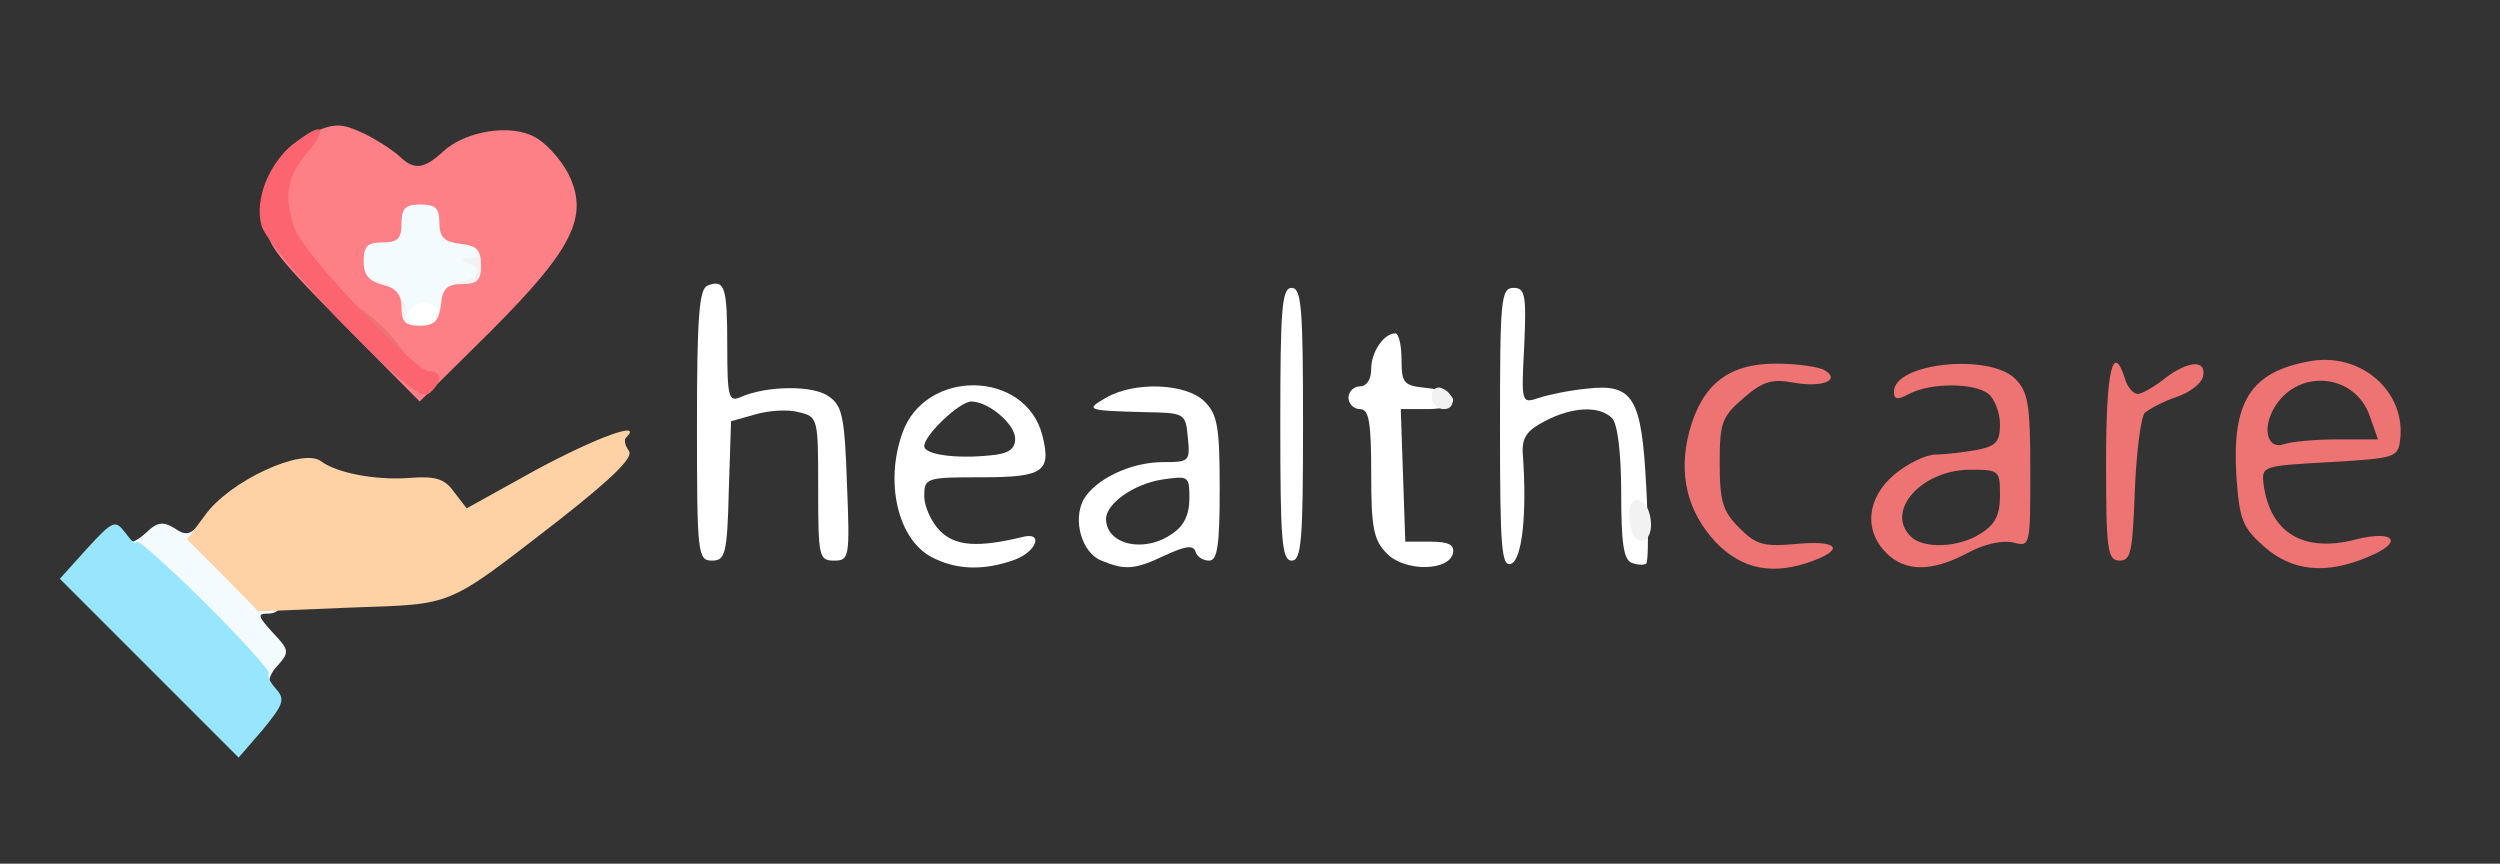 <?xml version="1.0" encoding="utf-8"?>
<!DOCTYPE svg PUBLIC "-//W3C//DTD SVG 1.0//EN" "http://www.w3.org/TR/2001/REC-SVG-20010904/DTD/svg10.dtd">
<svg version="1.0" xmlns="http://www.w3.org/2000/svg" width="330px" height="114px" viewBox="0 0 330 114" preserveAspectRatio="xMidYMid meet">
 <rect x="0" y="0" width="330" height="114" fill="#333333" stroke="none"/>
 <g fill="#ffffff">
  <path d="M122.9 73.5 c-4.4 -2.4 -6.1 -9.8 -3.8 -16.3 3 -8.6 16.3 -8.4 18.5 0.3 1.2 4.8 0.1 5.5 -8.1 5.5 -7.3 0 -7.5 0.1 -7.5 2.5 0 1.4 1 3.5 2.1 4.6 2 2 5 2.2 10.8 0.8 2.9 -0.8 2 1.9 -1 3 -4.2 1.5 -7.8 1.3 -11 -0.4z m11.1 -15.6 c0 -1.9 -3.5 -4.9 -5.8 -4.9 -1.5 0 -6.2 4.4 -6.2 5.9 0 1.1 4.2 1.7 8.8 1.2 2.3 -0.2 3.2 -0.8 3.2 -2.2z"/>
  <path d="M145.4 74 c-2.6 -1 -3.8 -5.3 -2.4 -8 1.5 -2.7 6.2 -5 10.5 -5 3.5 0 3.6 -0.1 3.3 -3.2 -0.3 -3.3 -0.4 -3.3 -5.8 -3.4 -7.6 -0.2 -7.8 -0.3 -5 -1.9 3.8 -2.2 10.6 -1.9 13 0.5 1.7 1.7 2 3.3 2 11.5 0 7.5 -0.3 9.5 -1.4 9.5 -0.8 0 -1.6 -0.5 -1.8 -1.2 -0.3 -0.9 -1.4 -0.7 -4 0.5 -4 1.9 -5.3 2 -8.4 0.7z m9.4 -3.6 c1.5 -1 2.2 -2.5 2.2 -4.6 0 -3 -0.1 -3 -3.6 -2.5 -3.8 0.6 -7.4 3.2 -7.4 5.2 0 3.4 5.1 4.6 8.8 1.9z"/>
  <path d="M183.1 73.1 c-1.8 -1.8 -2.1 -3.4 -2.1 -10.6 0 -6.9 -0.3 -8.5 -1.5 -8.5 -0.8 0 -1.5 -0.7 -1.5 -1.5 0 -0.8 0.7 -1.5 1.5 -1.5 0.9 0 1.5 -0.9 1.5 -2.3 0 -2.3 1.7 -4.7 3.2 -4.7 0.4 0 0.8 1.5 0.8 3.4 0 3.2 0.3 3.5 3.2 3.8 4.6 0.4 4.9 2.8 0.3 2.8 l-3.6 0 0.3 8.8 0.3 8.7 3.3 0 c2.4 0 3.2 0.4 3 1.5 -0.5 2.4 -6.3 2.5 -8.7 0.1z"/>
  <path d="M198 56.5 c0 -17 0.1 -18.5 1.8 -18.5 1.5 0 1.7 0.9 1.4 7.6 -0.4 7.7 -0.4 7.7 2 6.9 1.2 -0.4 4.1 -1 6.3 -1.2 6.1 -0.7 7.2 1.2 7.8 12.9 0.3 5.3 0.3 9.9 0 10.2 -0.3 0.2 -1.1 0.2 -1.9 -0.1 -1.1 -0.4 -1.4 -2.7 -1.4 -9.2 0 -5.4 -0.5 -9.2 -1.2 -9.9 -1.7 -1.7 -5.3 -1.5 -8.9 0.4 -2.3 1.2 -3 2.1 -2.9 4.2 0.6 8.1 -0.1 14 -1.5 14.6 -1.3 0.5 -1.5 -1.9 -1.5 -17.9z"/>
  <path d="M92 56.1 c0 -14.4 0.3 -18 1.4 -18.4 2.3 -0.9 2.6 0.2 2.6 8.1 0 6.7 0.2 7.3 1.8 6.6 3.4 -1.5 9.7 -1.6 11.7 0 1.7 1.2 2 2.8 2.3 11.5 0.4 9.7 0.3 10.1 -1.7 10.1 -2 0 -2.1 -0.5 -2.1 -9.5 0 -9.3 0 -9.5 -2.6 -10.1 -1.4 -0.4 -4 -0.2 -5.7 0.3 l-3.2 0.9 -0.3 9.2 c-0.2 8.4 -0.5 9.2 -2.2 9.2 -1.9 0 -2 -0.8 -2 -17.9z"/>
  <path d="M169 56 c0 -15.3 0.2 -18 1.5 -18 1.3 0 1.5 2.7 1.5 18 0 15.3 -0.2 18 -1.5 18 -1.3 0 -1.5 -2.7 -1.5 -18z"/>
  <path d="M51 41.5 c0 -4.5 0 -4.5 3.5 -4.5 3.3 0 3.5 -0.2 3.5 -3.5 0 -3.4 0.1 -3.5 4 -3.5 3.9 0 4 0.1 4 3.5 0 3.1 -0.3 3.5 -2.5 3.5 -2.3 0 -2.5 0.4 -2.5 4.5 l0 4.5 -5 0 -5 0 0 -4.5z"/>
 </g>
 <g fill="#f3fbff">
  <path d="M24.2 82.7 c-6 -6 -8.2 -8.9 -8.1 -10.7 0 -1.4 0.3 -1.9 0.6 -1.2 0.4 1 1 0.9 2.5 -0.4 1.5 -1.5 2.3 -1.6 3.8 -0.7 1.4 1 2.1 0.9 3.1 -0.3 1.1 -1.3 1.9 -0.8 6.1 3.3 4.9 4.8 6.2 8.3 3.1 8.3 -1.4 0 -1.2 0.4 0.7 2.5 2.2 2.3 2.2 2.6 0.7 4.3 -1 1 -1.4 2.2 -1 2.5 0.3 0.4 -0.2 0.7 -1.3 0.7 -1.1 0 -5.5 -3.6 -10.2 -8.3z"/>
  <path d="M50 43.5 c0 -1.8 -0.7 -2.6 -2.5 -3.1 -2.3 -0.6 -2.5 -1.1 -2.5 -6 0 -5.1 0.1 -5.4 2.5 -5.4 2 0 2.5 -0.5 2.5 -2.5 0 -2.4 0.3 -2.5 5.5 -2.5 5.2 0 5.5 0.1 5.5 2.5 0 2 0.5 2.5 2.5 2.5 2.4 0 2.5 0.3 2.5 5.5 0 4.9 -0.2 5.5 -2 5.5 -1.1 0 -2.3 0.7 -2.6 1.5 -0.4 0.8 -1.2 1.5 -2 1.5 -0.8 0 -1.4 -0.7 -1.4 -1.5 0 -0.8 -0.9 -1.5 -2 -1.5 -1.1 0 -2 0.7 -2 1.5 0 0.8 0.7 1.5 1.5 1.5 0.8 0 1.5 0.7 1.5 1.5 0 1 -1.1 1.5 -3.5 1.5 -3.1 0 -3.5 -0.3 -3.5 -2.5z"/>
 </g>
 <g fill="#f2f2f2">
  <path d="M216.3 71.3 c-1.5 -0.6 -1.7 -5.3 -0.3 -5.3 0.6 0 1.3 0.6 1.6 1.4 0.8 2.2 0.1 4.4 -1.3 3.9z"/>
  <path d="M189 52.4 c0 -0.9 0.5 -1.4 1.2 -1.2 1.8 0.6 2.1 2.8 0.4 2.8 -0.9 0 -1.6 -0.7 -1.6 -1.6z"/>
  <path d="M50 43 c0 -1.1 -0.7 -2 -1.5 -2 -1.1 0 -1.5 -1 -1.4 -3.7 0.1 -2.1 0.3 -3 0.6 -2 0.2 0.9 1.1 1.7 1.8 1.7 2 0 4.7 3 4.1 4.6 -0.3 0.9 0.2 1.4 1.4 1.4 1.1 0 2 0.5 2 1 0 0.6 -1.6 1 -3.5 1 -2.8 0 -3.5 -0.4 -3.5 -2z"/>
  <path d="M58.2 39.3 c0.2 -1 1.3 -1.9 2.6 -2.1 2.4 -0.4 2.9 -1.7 1 -2.5 -1 -0.4 -1 -0.6 0 -0.6 2.5 -0.2 1.1 -2.1 -1.5 -2.1 -2.2 0 -2.5 -0.2 -1.3 -1 0.8 -0.5 3 -1 4.8 -1 l3.3 0 -0.3 5.3 -0.3 5.2 -4.3 0.3 c-3.8 0.3 -4.3 0.1 -4 -1.5z"/>
 </g>
 <g fill="#98e6fd">
  <path d="M19.7 88.2 l-11.8 -11.8 3.6 -4 c3.5 -3.8 3.7 -3.8 5.1 -2 0.8 1.1 1.4 1.6 1.4 1.1 0 -0.5 4 3.1 9 8 4.9 4.9 8.7 9.1 8.5 9.4 -0.3 0.2 0.1 1.1 0.9 2 1.3 1.4 1 2.1 -1.7 5.4 l-3.2 3.7 -11.8 -11.8z"/>
 </g>
 <g fill="#fed2a5">
  <path d="M29.4 75.9 l-4.7 -4.7 2.3 -3.1 c3.2 -4.6 13 -9.1 15.4 -7.2 2 1.5 7 2.5 11.5 2.2 3.6 -0.3 4.8 0.1 6 1.8 l1.7 2.2 9.2 -5.1 c8 -4.3 14.1 -6.5 11.9 -4.3 -0.4 0.3 -0.2 1.1 0.3 1.8 0.7 0.8 -2 3.5 -9.4 9.3 -14.9 11.5 -13.5 10.9 -27.3 11.4 l-12.2 0.5 -4.7 -4.8z"/>
 </g>
 <g fill="#fe8087">
  <path d="M45.2 42.7 c-9.8 -10 -10.2 -10.6 -10.2 -14.8 0 -5.3 2.1 -8.6 6.5 -10.5 2.9 -1.2 3.7 -1.1 6.7 0.3 1.8 0.9 3.9 2.3 4.6 3 1.9 1.8 3.2 1.6 5.7 -0.7 2.9 -2.7 8.9 -3.7 12.1 -1.9 1.4 0.7 3.4 2.9 4.4 4.8 2.8 5.6 0.7 9.9 -10.3 20.9 l-9.3 9.2 -10.2 -10.3z m13 -2.4 c0.2 -2.2 0.8 -2.8 2.8 -2.8 2 0 2.5 -0.5 2.5 -2.5 0 -2 -0.6 -2.6 -2.7 -2.8 -2.2 -0.3 -2.8 -0.9 -2.8 -2.8 0 -1.9 -0.5 -2.4 -2.5 -2.4 -2 0 -2.5 0.5 -2.5 2.5 0 2 -0.5 2.5 -2.5 2.5 -2 0 -2.5 0.5 -2.5 2.5 0 1.8 0.7 2.6 2.5 3.1 1.8 0.4 2.5 1.3 2.5 3 0 1.9 0.5 2.4 2.4 2.4 1.9 0 2.5 -0.6 2.8 -2.7z"/>
 </g>
 <g fill="#ee7474">
  <path d="M226.5 71.6 c-3.8 -4.1 -5 -9 -3.5 -14.7 1.7 -6.2 5.2 -8.9 11.4 -8.9 2.8 0 5.7 0.4 6.5 0.9 2.1 1.3 -0.4 2.3 -4.2 1.6 -2.7 -0.5 -4 -0.2 -6.5 2 -2.9 2.5 -3.2 3.2 -3.2 8.6 0 5.1 0.4 6.4 2.6 8.6 2.2 2.2 3.2 2.5 7.5 2.1 5.3 -0.5 6.5 0.6 2.3 2.2 -5.3 2 -9.4 1.2 -12.9 -2.4z"/>
  <path d="M249 73 c-3 -3 -2.6 -7.3 1.1 -10.4 1.7 -1.4 4.1 -2.6 5.4 -2.6 1.2 0 3.7 -0.3 5.4 -0.6 2.6 -0.5 3.1 -1.1 3.1 -3.4 0 -1.5 -0.7 -3.3 -1.5 -4 -1.9 -1.5 -7.7 -1.5 -10.5 0 -1.5 0.8 -2 0.8 -2 -0.3 0 -3.8 12.6 -5.1 16 -1.7 1.7 1.7 2 3.3 2 12.1 0 10.1 0 10.1 -2.3 9.5 -1.4 -0.3 -3.8 0.2 -6 1.4 -4.7 2.5 -8.2 2.5 -10.7 0z m12.5 -2.6 c1.9 -1.2 2.5 -2.5 2.5 -5 0 -3.3 -0.1 -3.4 -3.9 -3.4 -6.4 0 -11.3 5.4 -7.9 8.8 1.7 1.7 6.4 1.5 9.3 -0.4z"/>
  <path d="M298.8 72.1 c-2.8 -2.5 -3.2 -3.5 -3.6 -9.3 -0.6 -9.8 1.9 -13.7 9.6 -15.1 6.8 -1.3 12.9 4 12 10.5 -0.3 2.2 -0.8 2.3 -9.3 2.8 -8.9 0.5 -9 0.5 -8.7 3 0.9 6.4 5.3 9 12.2 7.2 5.2 -1.3 6.3 0.4 1.6 2.3 -5.6 2.4 -10.1 1.9 -13.8 -1.4z m9.7 -14.1 l5.4 0 -1.1 -3.1 c-1.9 -5.5 -9.2 -6.3 -12.4 -1.4 -1.9 2.9 -1.2 6 1.2 5.1 0.9 -0.3 4 -0.6 6.9 -0.6z"/>
  <path d="M278 61 c0 -12.1 0.9 -16 2.5 -11 0.3 1.1 1.1 2 1.7 2 0.5 0 2.1 -0.9 3.5 -2 3.1 -2.4 5.6 -2.6 5.1 -0.3 -0.2 0.9 -1.7 2.1 -3.5 2.7 -1.8 0.6 -3.6 1.6 -4.2 2.1 -0.5 0.6 -1.1 5.2 -1.3 10.2 -0.3 8.1 -0.5 9.3 -2 9.3 -1.6 0 -1.8 -1.3 -1.8 -13z"/>
  <path d="M48.2 45.7 c-1.8 -1.8 -3.2 -4.1 -3.2 -5.1 0 -1.6 0.3 -1.6 3 0.4 1.6 1.1 3.9 3.4 5 5 2 2.8 2 3 0.3 3 -1.1 0 -3.3 -1.5 -5.1 -3.3z"/>
 </g>
 <g fill="#fc646f">
  <path d="M45.2 42.7 c-5.6 -5.8 -10.4 -11.5 -10.7 -13 -0.9 -3.4 1 -8.2 4.3 -10.7 3.7 -3 4.7 -2.4 1.8 1.1 -2.8 3.2 -3.2 6.2 -1.6 10.3 1.2 3.2 15.8 18.6 17.6 18.6 1.8 0 1.8 1.4 0.1 2.9 -1.1 0.8 -3.6 -1.2 -11.5 -9.2z"/>
 </g>
</svg>